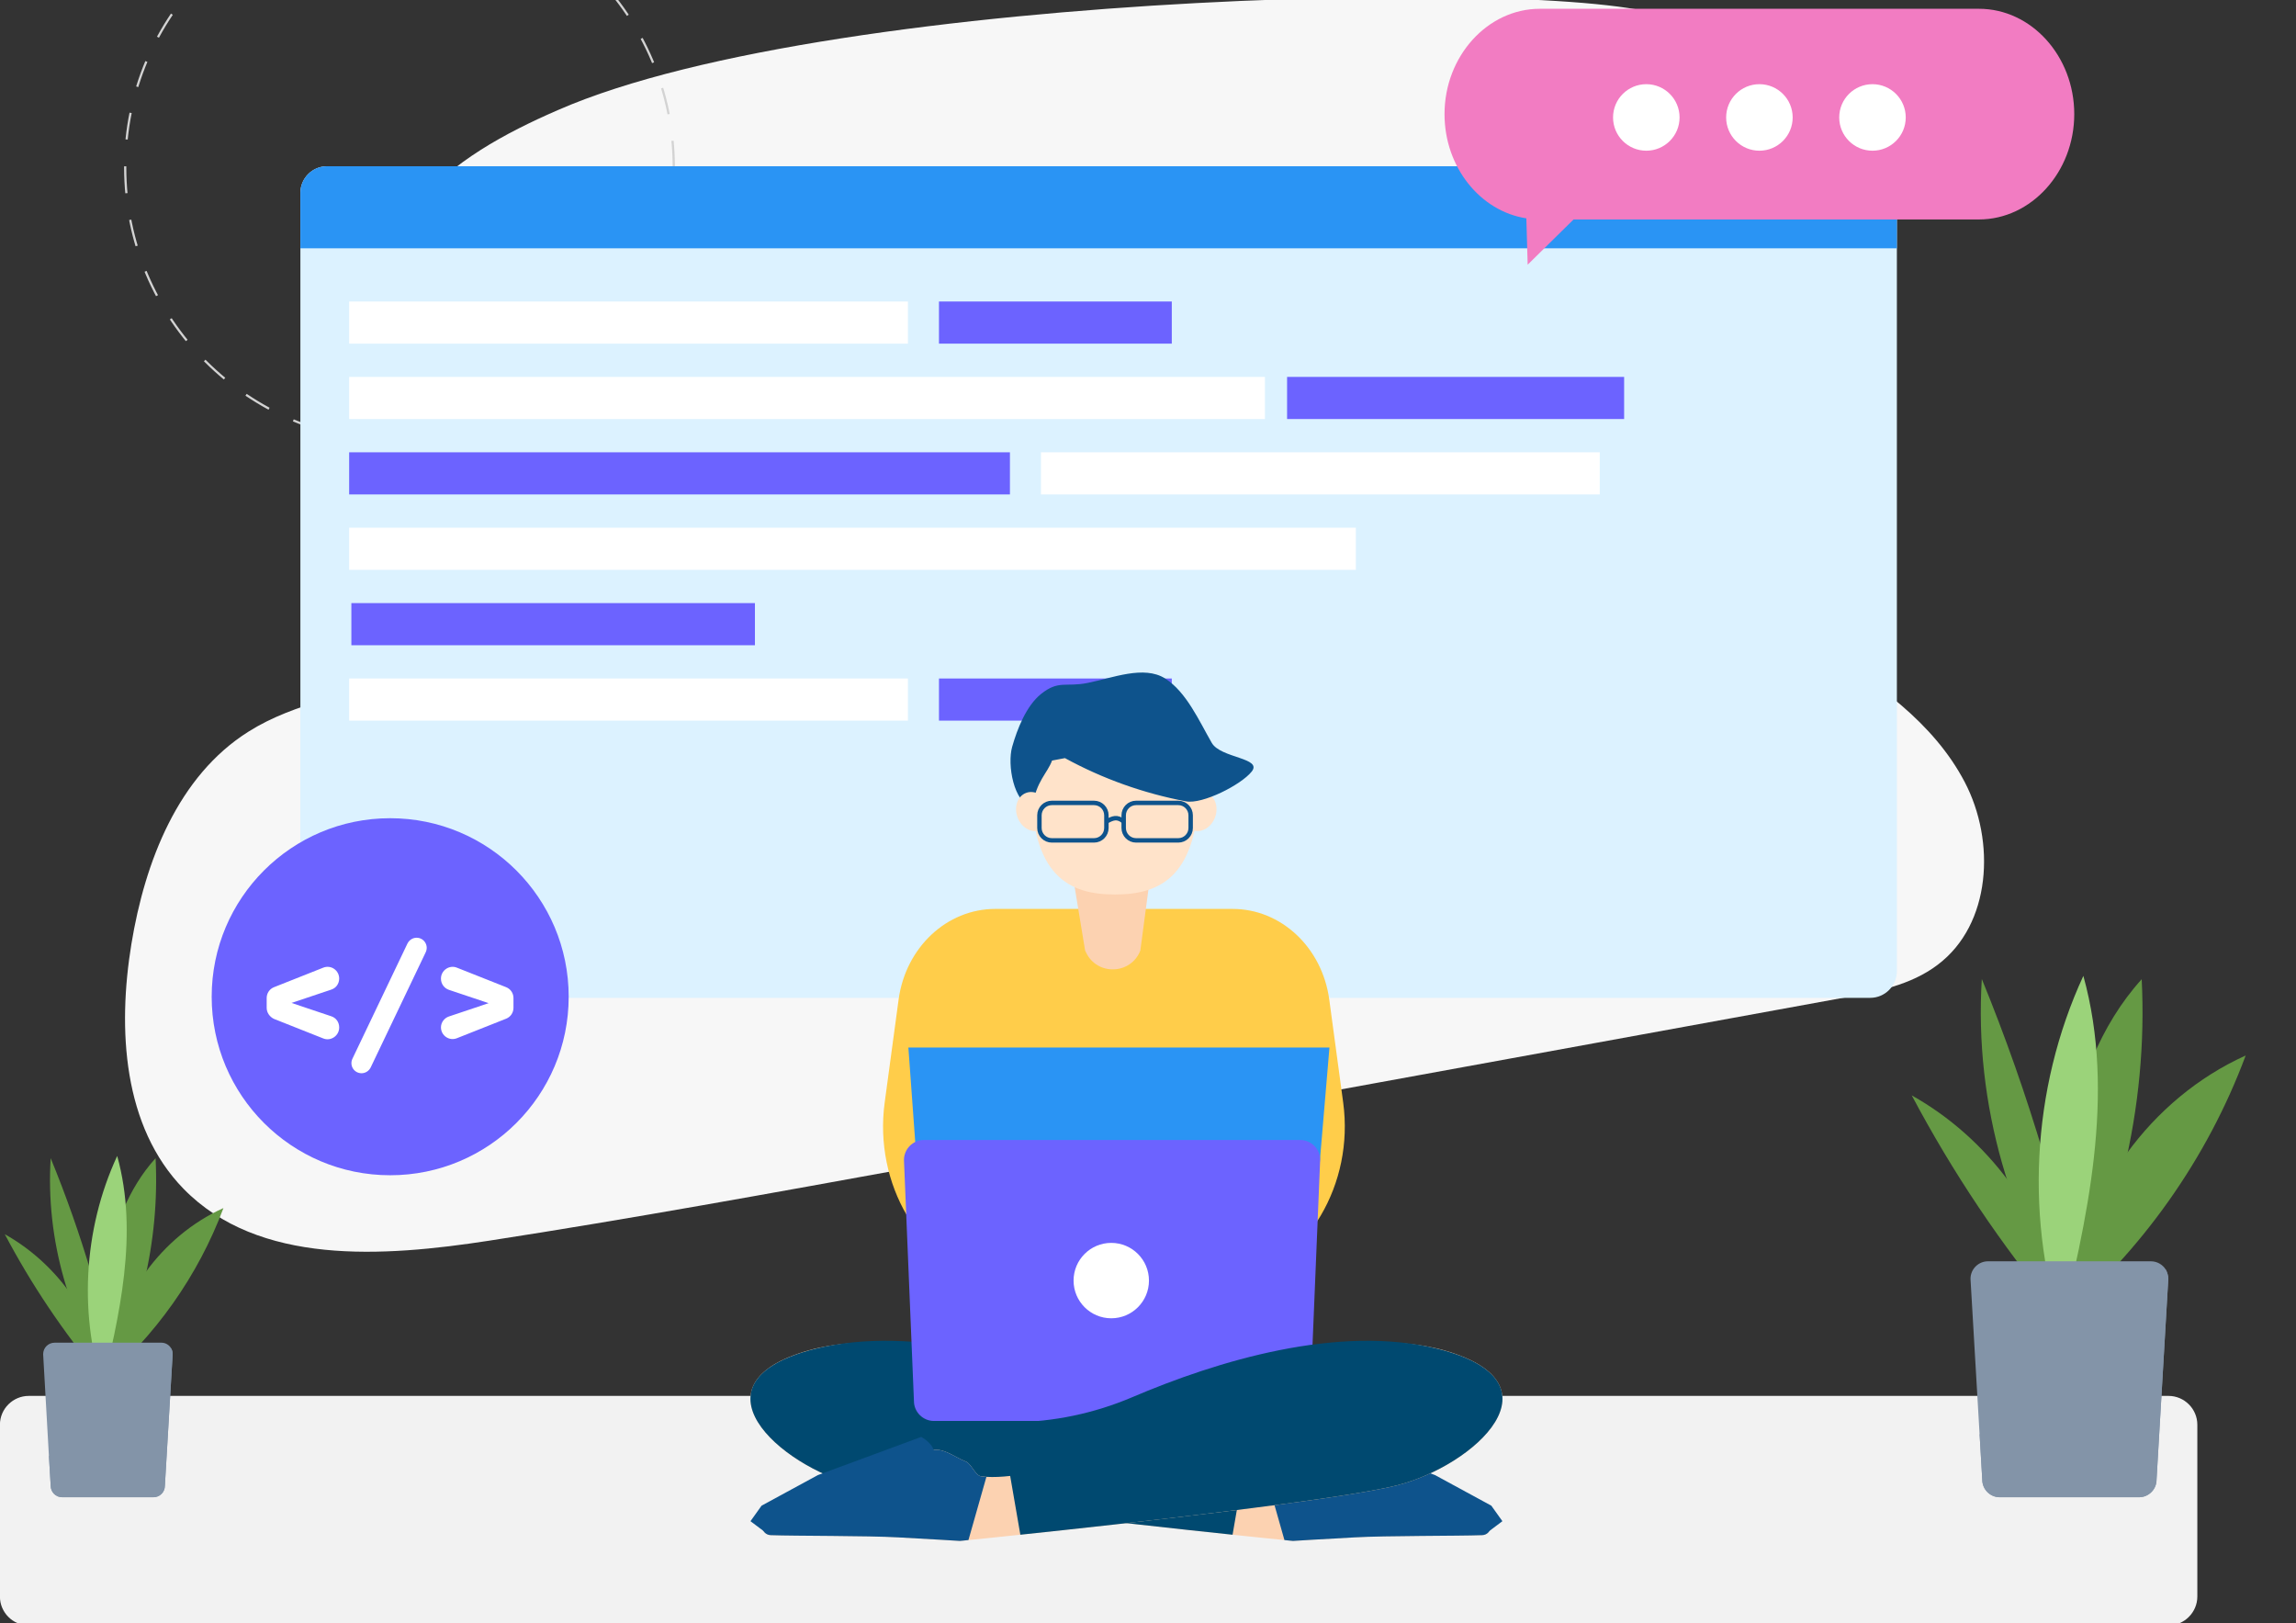 <svg width="372" height="263" viewBox="0 0 372 263" fill="none" xmlns="http://www.w3.org/2000/svg">
<rect x="0" y="0" width="372" height="263" fill="#333333" stroke="none"/>
<g clip-path="url(#clip0)">
<path d="M90.375 17.84C81.789 21.576 73.274 26.175 67.275 33.36C61.275 40.545 58.257 50.856 61.886 59.514C66.7 71.046 81.933 77.765 82.004 90.267C82.04 99.212 73.777 106.038 65.442 109.308C57.108 112.577 47.875 113.727 40.294 118.505C28.834 125.69 23.481 139.593 21.29 152.922C19.026 166.753 19.924 182.525 29.732 192.584C41.911 205.05 62.029 203.649 79.274 200.991C102.267 197.434 125.151 193.267 148.072 189.099C198.261 179.938 248.449 170.813 298.602 161.652C303.991 160.682 309.595 159.604 313.942 156.299C322.636 149.76 323.355 136.288 318.325 126.696C313.295 117.068 303.955 110.529 294.686 104.889C285.417 99.248 275.609 93.895 268.675 85.525C261.742 77.154 258.293 64.795 263.538 55.311C267.993 47.264 277.549 42.952 281.717 34.761C287.213 23.948 280.89 10.152 270.903 3.254C260.88 -3.715 135.678 -1.991 90.375 17.84Z" fill="#F7F7F7"/>
<path d="M64.725 71.55C89.269 71.55 109.166 51.653 109.166 27.109C109.166 2.566 89.269 -17.331 64.725 -17.331C40.182 -17.331 20.285 2.566 20.285 27.109C20.285 51.653 40.182 71.55 64.725 71.55Z" stroke="#D3D3D3" stroke-width="0.359" stroke-miterlimit="10" stroke-dasharray="4.36 4.36"/>
<path d="M351.344 263.322H4.659C2.072 263.322 -0.012 261.203 -0.012 258.652V230.809C-0.012 228.223 2.108 226.139 4.659 226.139H351.344C353.931 226.139 356.014 228.259 356.014 230.809V258.652C356.014 261.203 353.895 263.322 351.344 263.322Z" fill="#F2F2F2"/>
<path d="M307.335 31.241V157.341C307.335 159.712 305.395 161.652 303.024 161.652H52.979C50.608 161.652 48.668 159.712 48.668 157.341V31.241C48.668 28.87 50.608 26.93 52.979 26.93H303.024C305.395 26.93 307.335 28.87 307.335 31.241Z" fill="#DCF2FF"/>
<path d="M307.335 31.241V40.222H48.668V31.241C48.668 28.87 50.608 26.93 52.979 26.93H303.024C305.395 26.93 307.335 28.87 307.335 31.241Z" fill="#2A94F4"/>
<path d="M147.104 48.844H56.57V55.67H147.104V48.844Z" fill="white"/>
<path d="M259.193 73.274H168.66V80.1H259.193V73.274Z" fill="white"/>
<path d="M219.674 85.489H56.57V92.315H219.674V85.489Z" fill="white"/>
<path d="M204.944 61.059H56.57V67.885H204.944V61.059Z" fill="white"/>
<path d="M189.855 48.844H152.133V55.67H189.855V48.844Z" fill="#6C63FF"/>
<path d="M147.104 109.918H56.57V116.744H147.104V109.918Z" fill="white"/>
<path d="M189.855 109.918H152.133V116.744H189.855V109.918Z" fill="#6C63FF"/>
<path d="M263.143 61.059H208.535V67.885H263.143V61.059Z" fill="#6C63FF"/>
<path d="M122.315 97.704H56.93V104.53H122.315V97.704Z" fill="#6C63FF"/>
<path d="M163.63 73.274H56.57V80.1H163.63V73.274Z" fill="#6C63FF"/>
<path d="M206.85 225.744H152.027V238.318H206.85V225.744Z" fill="#072C3D"/>
<path d="M138.769 240.653C148.109 242.988 182.562 246.832 199.699 248.628C203.507 249.023 206.453 249.347 208.106 249.49C209.004 249.598 209.507 249.634 209.507 249.634C209.507 249.634 213.997 249.347 219.458 249.059C224.488 248.772 236.092 248.844 240.116 248.7C241.625 248.664 242.127 246.616 240.834 245.862C238.463 244.497 228.512 240.437 223.626 239.826C220.608 239.467 217.303 236.737 214.68 235.228C212.668 234.042 210.369 236.09 208.537 236.773C207.639 237.096 206.992 239.108 205.986 239.18C205.735 239.216 205.483 239.216 205.232 239.252C203.974 239.323 202.645 239.252 201.387 239.108C201.028 239.072 200.705 239 200.346 238.964C196.358 238.353 193.053 237.06 193.053 237.06C180.838 230.737 153.965 213.816 133.056 218.271C132.877 218.307 132.697 218.343 132.553 218.379C132.374 218.415 132.194 218.45 132.05 218.486C110.998 223.839 126.195 237.491 138.769 240.653Z" fill="#FCD2B1"/>
<path d="M138.77 240.653C148.111 242.988 182.564 246.832 199.701 248.628L202.826 230.558C202.215 230.45 201.569 230.414 200.922 230.414C194.312 230.342 187.773 228.977 181.666 226.39C167.798 220.462 148.183 214.499 132.016 218.522C110.999 223.839 126.196 237.491 138.77 240.653Z" fill="#004970"/>
<path d="M213.602 235.659C213.602 233.863 215.757 232.785 215.757 232.785L232.499 238.964L241.624 243.922L243.42 246.437L241.265 248.053L222.583 245.359L216.476 241.766L213.602 235.659Z" fill="#0E538C"/>
<path d="M205.195 239.252L208.105 249.491C209.003 249.598 209.506 249.634 209.506 249.634C209.506 249.634 213.997 249.347 219.458 249.059C224.488 248.772 236.092 248.844 240.115 248.7C241.624 248.664 242.127 246.617 240.834 245.862C238.463 244.497 228.511 240.437 223.625 239.827C220.608 239.467 217.302 236.737 214.68 235.228C212.668 234.042 210.369 236.09 208.536 236.773C207.638 237.096 206.992 239.108 205.986 239.18C205.698 239.252 205.447 239.252 205.195 239.252Z" fill="#0E538C"/>
<path d="M217.628 178.645L215.365 161.903C214.215 153.497 207.569 147.245 199.701 147.245H184.468C182.277 147.245 178.684 147.245 176.493 147.245H161.26C153.393 147.245 146.746 153.497 145.597 161.903L143.333 178.645C141.573 191.794 148.938 204.368 160.721 208.212L176.457 213.349C178.648 213.349 180.445 211.409 180.445 209.038C180.445 211.409 182.241 213.349 184.433 213.349L200.168 208.212C211.988 204.368 219.388 191.794 217.628 178.645Z" fill="#FFCD4A"/>
<path d="M196.852 132.434C197.489 130.766 196.879 128.984 195.489 128.453C194.099 127.921 192.455 128.843 191.818 130.511C191.181 132.179 191.791 133.962 193.181 134.493C194.571 135.024 196.214 134.102 196.852 132.434Z" fill="#FFE3CA"/>
<path d="M210.837 223.696L150.948 221.684L147.176 169.699H215.399L210.837 223.696Z" fill="#2A94F4"/>
<path d="M173.836 142L175.812 153.999L175.956 154.287C177.752 158.095 183.213 157.915 184.757 153.999L186.374 141.821L173.836 142Z" fill="#FCD2B1"/>
<path d="M194.275 126.624C194.275 141.893 188.167 144.91 180.659 144.91C173.15 144.91 167.043 141.928 167.043 126.624C167.043 118.325 173.15 111.607 180.659 111.607C188.167 111.571 194.275 118.325 194.275 126.624Z" fill="#FFE3CA"/>
<path d="M172.542 122.816C178.649 126.157 185.296 128.528 192.158 129.821C194.852 130.324 201.103 127.127 202.792 125.007C204.624 122.744 197.762 122.852 196.325 120.337C194.277 116.78 192.229 112.11 188.78 109.918C185.332 107.727 180.23 109.847 176.206 110.637C172.614 111.355 171.536 110.134 168.662 112.433C166.291 114.337 164.818 118.074 163.992 120.984C163.165 123.894 164.243 130.073 167.225 130.755C167.943 126.444 169.668 125.331 170.458 123.211L172.542 122.816Z" fill="#0E538C"/>
<path d="M168.544 134.497C169.934 133.965 170.544 132.183 169.906 130.515C169.269 128.847 167.626 127.925 166.236 128.456C164.846 128.987 164.235 130.77 164.873 132.438C165.51 134.106 167.154 135.028 168.544 134.497Z" fill="#FFE3CA"/>
<path d="M177.248 136.144H170.422C169.308 136.144 168.41 135.246 168.41 134.133V132.085C168.41 130.971 169.308 130.073 170.422 130.073H177.248C178.362 130.073 179.26 130.971 179.26 132.085V134.133C179.26 135.246 178.362 136.144 177.248 136.144Z" stroke="#0E538C" stroke-width="0.719" stroke-miterlimit="10"/>
<path d="M190.9 136.144H184.074C182.961 136.144 182.062 135.246 182.062 134.133V132.085C182.062 130.971 182.961 130.073 184.074 130.073H190.9C192.014 130.073 192.912 130.971 192.912 132.085V134.133C192.912 135.246 192.014 136.144 190.9 136.144Z" stroke="#0E538C" stroke-width="0.719" stroke-miterlimit="10"/>
<path d="M179.258 133.091C180.264 132.552 180.982 132.192 182.06 133.091" stroke="#0E538C" stroke-width="0.719" stroke-miterlimit="10"/>
<path d="M209.044 230.198H151.311C149.551 230.198 148.078 228.761 148.078 226.965L146.461 187.914C146.461 186.153 147.898 184.68 149.694 184.68H210.661C212.421 184.68 213.894 186.117 213.894 187.914L212.277 226.965C212.241 228.761 210.804 230.198 209.044 230.198Z" fill="#6C63FF"/>
<path d="M180.049 213.565C183.422 213.565 186.156 210.83 186.156 207.457C186.156 204.084 183.422 201.35 180.049 201.35C176.676 201.35 173.941 204.084 173.941 207.457C173.941 210.83 176.676 213.565 180.049 213.565Z" fill="white"/>
<path d="M226.247 240.653C216.907 242.988 182.454 246.832 165.317 248.628C161.509 249.024 158.563 249.347 156.91 249.491C156.012 249.598 155.509 249.634 155.509 249.634C155.509 249.634 151.019 249.347 145.558 249.059C140.528 248.772 128.924 248.844 124.9 248.7C123.392 248.664 122.889 246.617 124.182 245.862C126.553 244.497 136.505 240.437 141.39 239.827C144.408 239.467 147.713 236.737 150.336 235.228C152.348 234.042 154.647 236.09 156.479 236.773C157.377 237.096 158.024 239.108 159.03 239.18C159.282 239.216 159.533 239.216 159.785 239.252C161.042 239.324 162.371 239.252 163.629 239.108C163.988 239.072 164.311 239 164.67 238.964C168.658 238.354 171.963 237.06 171.963 237.06C184.178 230.737 211.051 213.816 231.96 218.271C232.139 218.307 232.319 218.343 232.463 218.379C232.642 218.415 232.822 218.451 232.966 218.487C254.018 223.839 238.822 237.491 226.247 240.653Z" fill="#FCD2B1"/>
<path d="M226.247 240.653C216.907 242.988 182.454 246.832 165.317 248.628L162.191 230.558C162.802 230.45 163.449 230.414 164.095 230.414C170.706 230.342 177.244 228.977 183.352 226.39C197.219 220.462 216.835 214.499 233.001 218.522C254.018 223.839 238.821 237.491 226.247 240.653Z" fill="#004970"/>
<path d="M151.412 235.659C151.412 233.863 149.257 232.785 149.257 232.785L132.515 238.964L123.39 243.922L121.594 246.437L123.749 248.054L142.431 245.359L148.538 241.767L151.412 235.659Z" fill="#0E538C"/>
<path d="M159.82 239.252L156.91 249.491C156.012 249.598 155.509 249.634 155.509 249.634C155.509 249.634 151.019 249.347 145.558 249.06C140.528 248.772 128.924 248.844 124.9 248.7C123.392 248.664 122.889 246.617 124.182 245.862C126.553 244.497 136.505 240.437 141.39 239.827C144.408 239.467 147.713 236.737 150.336 235.228C152.348 234.043 154.647 236.09 156.479 236.773C157.377 237.096 158.024 239.108 159.03 239.18C159.353 239.252 159.605 239.252 159.82 239.252Z" fill="#0E538C"/>
<path d="M320.624 1.422H249.491C241.013 1.422 234.043 9.11 234.043 18.487C234.043 27.073 239.827 34.223 247.3 35.372L247.515 42.881L254.952 35.552H320.624C329.103 35.552 336.073 27.864 336.073 18.487C336.073 9.11 329.139 1.422 320.624 1.422Z" fill="#F27CC2"/>
<path d="M266.737 24.415C269.713 24.415 272.125 22.002 272.125 19.026C272.125 16.05 269.713 13.637 266.737 13.637C263.76 13.637 261.348 16.05 261.348 19.026C261.348 22.002 263.76 24.415 266.737 24.415Z" fill="white"/>
<path d="M285.061 24.415C288.037 24.415 290.45 22.002 290.45 19.026C290.45 16.05 288.037 13.637 285.061 13.637C282.085 13.637 279.672 16.05 279.672 19.026C279.672 22.002 282.085 24.415 285.061 24.415Z" fill="white"/>
<path d="M303.381 24.415C306.357 24.415 308.77 22.002 308.77 19.026C308.77 16.05 306.357 13.637 303.381 13.637C300.405 13.637 297.992 16.05 297.992 19.026C297.992 22.002 300.405 24.415 303.381 24.415Z" fill="white"/>
<path d="M63.217 190.393C79.189 190.393 92.138 177.445 92.138 161.472C92.138 145.5 79.189 132.552 63.217 132.552C47.245 132.552 34.297 145.5 34.297 161.472C34.297 177.445 47.245 190.393 63.217 190.393Z" fill="#6C63FF"/>
<path d="M43.207 163.269V161.688C43.207 160.898 43.674 160.215 44.393 159.928L52.368 156.766C53.626 156.263 54.955 157.197 54.955 158.527C54.955 159.353 54.452 160.071 53.661 160.323L47.231 162.478L53.661 164.634C54.452 164.885 54.955 165.604 54.955 166.43V166.466C54.955 167.795 53.59 168.729 52.368 168.227L44.393 165.065C43.71 164.742 43.207 164.059 43.207 163.269Z" fill="white"/>
<path d="M67.492 151.916C68.714 151.916 69.504 153.174 68.965 154.287L60.056 172.933C59.768 173.508 59.193 173.867 58.583 173.867C57.361 173.867 56.571 172.609 57.11 171.496L66.019 152.85C66.307 152.275 66.882 151.916 67.492 151.916Z" fill="white"/>
<path d="M72.739 164.67L79.169 162.514L72.739 160.359C71.984 160.107 71.445 159.389 71.445 158.562V158.527C71.445 157.197 72.811 156.263 74.032 156.766L82.007 159.928C82.726 160.215 83.193 160.898 83.193 161.688V163.269C83.193 164.059 82.726 164.742 82.007 165.029L74.032 168.191C72.775 168.694 71.445 167.759 71.445 166.43C71.445 165.64 71.984 164.921 72.739 164.67Z" fill="white"/>
<path d="M334.176 210.547C331.23 196.716 322.069 184.357 309.746 177.459C316.356 189.926 324.224 201.673 333.278 212.523L334.176 210.547Z" fill="#659944"/>
<path d="M337.479 215.72C325.731 199.302 319.839 178.753 321.096 158.598C328.713 177.208 334.461 196.572 338.233 216.295L337.479 215.72Z" fill="#659944"/>
<path d="M334.103 216.295C333.743 206.2 333.384 195.997 334.965 186.01C336.546 176.022 340.21 166.143 347 158.634C348.042 179.327 343.012 200.272 332.773 218.271L334.103 216.295Z" fill="#659944"/>
<path d="M334.602 217.193C327.992 198.081 329.07 176.453 337.548 158.095C342.865 177.28 338.159 197.614 333.453 216.942L334.602 217.193Z" fill="#9BD37A"/>
<path d="M335.465 210.116C337.297 193.338 348.47 177.926 363.846 170.993C357.631 187.698 346.961 202.751 333.273 214.211L335.465 210.116Z" fill="#659944"/>
<path d="M351.308 207.17L349.404 239.719C349.404 241.3 348.11 242.557 346.565 242.557H324.004C322.423 242.557 321.166 241.264 321.166 239.719L320.735 232.354L319.262 207.17C319.262 205.589 320.555 204.332 322.1 204.332H348.469C349.511 204.332 350.409 204.871 350.912 205.697C351.128 206.128 351.308 206.631 351.308 207.17Z" fill="#8394A8"/>
<path d="M351.311 207.17L349.407 239.719C349.407 241.3 348.114 242.557 346.569 242.557H324.008C322.427 242.557 321.169 241.264 321.169 239.719L320.738 232.354C331.265 229.336 342.114 216.331 350.916 205.697C351.132 206.128 351.311 206.631 351.311 207.17Z" fill="#8394A8"/>
<path d="M16.764 221.612C14.824 212.559 8.861 204.476 0.777 199.949C5.088 208.104 10.262 215.792 16.19 222.906L16.764 221.612Z" fill="#659944"/>
<path d="M18.918 224.989C11.23 214.248 7.385 200.811 8.212 187.626C13.206 199.805 16.978 212.487 19.421 225.421L18.918 224.989Z" fill="#659944"/>
<path d="M16.729 225.385C16.478 218.774 16.262 212.092 17.304 205.553C18.346 199.015 20.753 192.548 25.208 187.626C25.89 201.17 22.621 214.894 15.867 226.678L16.729 225.385Z" fill="#659944"/>
<path d="M17.049 225.959C12.702 213.457 13.421 199.266 18.989 187.267C22.474 199.805 19.385 213.134 16.295 225.78L17.049 225.959Z" fill="#9BD37A"/>
<path d="M17.628 221.325C18.814 210.367 26.143 200.236 36.202 195.71C32.107 206.667 25.137 216.511 16.191 224.019L17.628 221.325Z" fill="#659944"/>
<path d="M27.973 219.385L26.715 240.689C26.715 241.731 25.889 242.557 24.847 242.557H10.082C9.04 242.557 8.214 241.731 8.214 240.689L7.926 235.875L6.992 219.385C6.992 218.343 7.818 217.517 8.86 217.517H26.141C26.823 217.517 27.398 217.876 27.721 218.415C27.901 218.702 27.973 219.061 27.973 219.385Z" fill="#8394A8"/>
<path d="M27.972 219.385L26.715 240.689C26.715 241.731 25.889 242.557 24.847 242.557H10.081C9.039 242.557 8.213 241.731 8.213 240.689L7.926 235.875C14.824 233.899 21.937 225.384 27.685 218.415C27.901 218.702 27.972 219.061 27.972 219.385Z" fill="#8394A8"/>
</g>
<defs>
<clipPath id="clip0">
<rect width="372" height="263" fill="white"/>
</clipPath>
</defs>
</svg>
